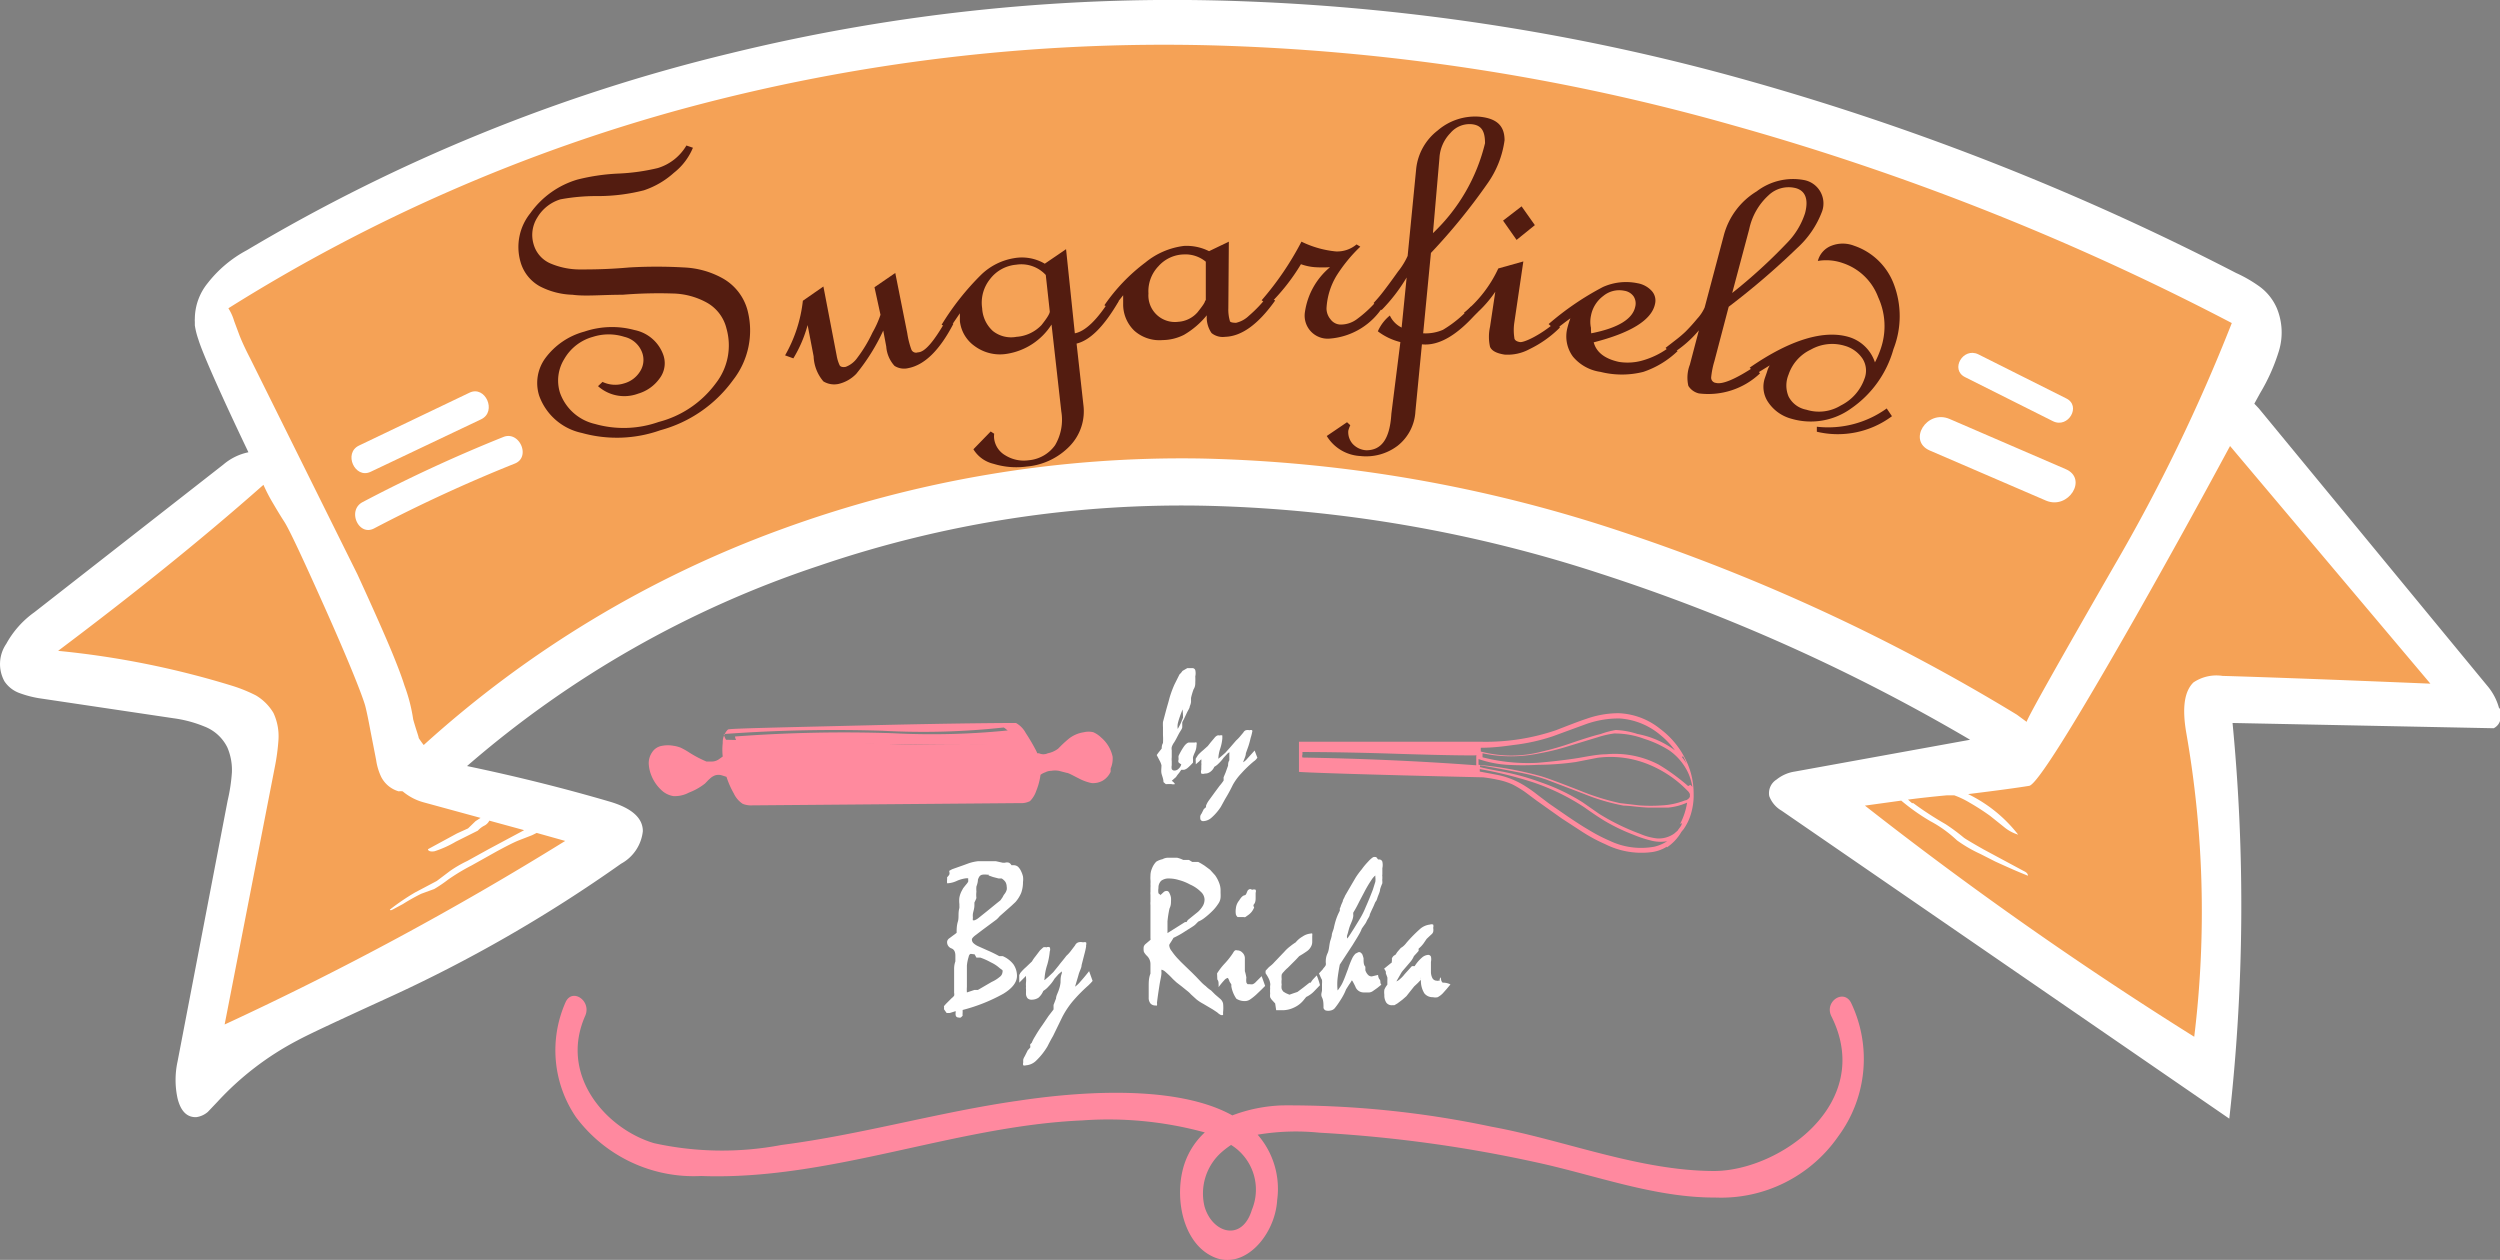 <svg id="Layer_1" data-name="Layer 1" xmlns="http://www.w3.org/2000/svg" viewBox="0 0 99.83 50.31"><rect x="0" y="0" width="99.83" height="50.31" fill="#808080" stroke="none"/><defs><style>.cls-1{fill:#f5a256;}.cls-2{fill:#fff;}.cls-3{fill:#531c10;}.cls-4{fill:#ff899f;}.cls-5{fill:#ff8a9e;}</style></defs><title>logo-scroll</title><path class="cls-1" d="M98,77a2,2,0,0,0-.47-.89L88.75,65.74l-.18-.18.22-.39a7,7,0,0,0,.73-1.58,2.31,2.31,0,0,0,0-1.61,2,2,0,0,0-.66-.81,6.21,6.21,0,0,0-.91-.52,102.75,102.75,0,0,0-18.79-7.18,85.56,85.56,0,0,0-19.66-3,74.14,74.14,0,0,0-19.79,1.95A68.56,68.56,0,0,0,11,59.81a4.85,4.85,0,0,0-1.5,1.25A2.12,2.12,0,0,0,9,62.39a.57.57,0,0,0,0,.12v.13a2.55,2.55,0,0,0,.14.52q.18.65,1.94,4.24c-.32.07-.6.68-.91.92L2.79,73.4A3.8,3.8,0,0,0,1.7,74.59,1.34,1.34,0,0,0,1.64,76a1.12,1.12,0,0,0,.59.44,3.85,3.85,0,0,0,.74.19l5.19.75a5.16,5.16,0,0,1,1.2.31,1.63,1.63,0,0,1,.89.79,2.08,2.08,0,0,1,.17,1,5.72,5.72,0,0,1-.16,1l-2,9.8a3,3,0,0,0,0,1.38c.13.48.37.72.72.71a.86.86,0,0,0,.44-.2c.05,0,.17-.17.37-.38a11.63,11.63,0,0,1,3.1-2.3c.48-.25,1.64-.78,3.49-1.59a56.54,56.54,0,0,0,9-5c.57-.4,0,.41,0,0s-1.34-.51-2.15-.76c-1.78-.51-4.16-1.27-6.08-1.66a55,55,0,0,1,15.87-8.81,44.64,44.64,0,0,1,15.15-2.23A54.18,54.18,0,0,1,63.3,72,108.33,108.33,0,0,1,80.68,79.5L73.1,80.89a1.39,1.39,0,0,0-.71.3.58.58,0,0,0-.28.62,1.09,1.09,0,0,0,.47.54L88.7,92.42c.58-4.94-.51-9.89-1-14.86l10.1.2c.24-.13.32-.39.23-.77" transform="translate(-0.08 -49.69)"/><path class="cls-2" d="M99.88,78a2.3,2.3,0,0,0-.49-.94L90.28,66l-.18-.19.23-.42a7.61,7.61,0,0,0,.75-1.68A2.54,2.54,0,0,0,91,62a2.11,2.11,0,0,0-.68-.86,5.45,5.45,0,0,0-.95-.55A103.33,103.33,0,0,0,70,52.94a86,86,0,0,0-20.31-3.2,74.22,74.22,0,0,0-20.45,2.08,69.59,69.59,0,0,0-19.3,7.86A4.91,4.91,0,0,0,8.37,61a2.28,2.28,0,0,0-.51,1.42.74.74,0,0,0,0,.12v.14a3,3,0,0,0,.14.56c.13.45.8,2,2,4.51a2.23,2.23,0,0,0-1,.49L1.45,74.14A3.78,3.78,0,0,0,.33,75.4a1.43,1.43,0,0,0-.07,1.5,1.22,1.22,0,0,0,.61.47,4.23,4.23,0,0,0,.76.2l5.37.8a5,5,0,0,1,1.24.33,1.7,1.7,0,0,1,.92.84,2.29,2.29,0,0,1,.18,1,7,7,0,0,1-.17,1.12l-2,10.42a3.46,3.46,0,0,0,0,1.47q.19.77.75.75a.89.89,0,0,0,.46-.21l.38-.4a11.74,11.74,0,0,1,3.19-2.45c.5-.27,1.71-.83,3.61-1.7a57.13,57.13,0,0,0,9.32-5.36,1.68,1.68,0,0,0,.87-1.3q0-.78-1.29-1.17-2.76-.81-5.73-1.43a41.2,41.2,0,0,1,14.06-8A44.84,44.84,0,0,1,48.4,69.89,54.73,54.73,0,0,1,64,72.6a74.2,74.2,0,0,1,14.75,6.63l-7,1.27a1.52,1.52,0,0,0-.73.32.64.64,0,0,0-.29.66,1.12,1.12,0,0,0,.49.58l17.88,12.3a75.85,75.85,0,0,0,.13-15.8l10.43.21c.26-.14.34-.41.25-.82M76.43,81.76l-.16-.14c.45-.06,1-.12,1.54-.17l.31,0a3.38,3.38,0,0,1,.59.28,9.4,9.4,0,0,1,.84.54l.55.44a1.62,1.62,0,0,0,.57.31,5.66,5.66,0,0,0-2-1.62c1.14-.14,1.95-.25,2.44-.33q.45-.07,4.29-6.82,1.91-3.37,3.73-6.75l8,9.49q-5.53-.23-8.3-.31a1.64,1.64,0,0,0-1.16.26c-.36.35-.46,1-.29,2a41.3,41.3,0,0,1,.32,12.15,152,152,0,0,1-13.15-9.23L76,81.66a8.33,8.33,0,0,0,1.16.82,4.75,4.75,0,0,1,.63.4,5.35,5.35,0,0,1,.44.37,5.48,5.48,0,0,0,.93.54l.59.3c.5.23.93.42,1.31.57,0-.08-.06-.14-.17-.19l-1.6-.86c-.44-.25-.71-.41-.79-.47a7.94,7.94,0,0,0-.73-.54,13.41,13.41,0,0,1-1.29-.84M81,78.51l-.38-.28a76.69,76.69,0,0,0-15.79-7.31A56.8,56.8,0,0,0,48.08,68a46.56,46.56,0,0,0-16.81,2.83A43.34,43.34,0,0,0,17,79.44a3.12,3.12,0,0,1-.2-.28c0-.06-.1-.31-.22-.74a6.66,6.66,0,0,0-.35-1.36c-.08-.26-.24-.7-.5-1.33s-.75-1.74-1.38-3.11L10.07,64c-.16-.31-.3-.6-.42-.9l-.22-.59A2,2,0,0,0,9.2,62a67.5,67.5,0,0,1,18.28-8A73.51,73.51,0,0,1,48.42,51.5a84.62,84.62,0,0,1,20.85,3.19,102.89,102.89,0,0,1,19.93,7.9,70.37,70.37,0,0,1-4.7,9.7q-3.45,6-3.49,6.22M10.6,69.05a6.89,6.89,0,0,0,.39.75c.1.17.24.41.44.72s.72,1.42,1.61,3.41,1.47,3.42,1.62,3.93q.08.3.21,1l.23,1.18a2.35,2.35,0,0,0,.2.67,1.14,1.14,0,0,0,.7.58.58.58,0,0,1,.16,0,2.18,2.18,0,0,0,.84.44l2.27.62-.2.13-.3.29-.44.2-1.16.63c0,.08.13.11.27.08a4.19,4.19,0,0,0,.84-.38l.88-.44a.9.9,0,0,1,.28-.21.46.46,0,0,0,.18-.19l1.39.38-1.42.76-.85.47a4.72,4.72,0,0,0-.69.4l-.53.4-.87.46a9.2,9.2,0,0,0-1,.68s0,.06.11,0l.41-.22a8,8,0,0,1,.73-.41l.52-.19a5.5,5.5,0,0,0,.56-.38,8.17,8.17,0,0,1,.93-.56l1-.56c.39-.21.68-.36.88-.44l.54-.21.18-.09,1.14.32A126.87,126.87,0,0,1,9.05,90.6l2-10.26a8.42,8.42,0,0,0,.15-1.11A2.2,2.2,0,0,0,11,78.16a2,2,0,0,0-.7-.7,6,6,0,0,0-.9-.37,35.13,35.13,0,0,0-7-1.41C5.22,73.56,8,71.35,10.6,69.05Z" transform="translate(-0.08 -49.69)"/><path class="cls-3" d="M27.75,55.59a2.47,2.47,0,0,1-.76,1,3.39,3.39,0,0,1-1.2.7,7.43,7.43,0,0,1-1.82.23,7.87,7.87,0,0,0-1.51.13,1.62,1.62,0,0,0-.92.72,1.3,1.3,0,0,0-.15,1.08,1.18,1.18,0,0,0,.67.76,3,3,0,0,0,1.15.24c.43,0,1.1,0,2-.08a19,19,0,0,1,2.18,0,3.48,3.48,0,0,1,1.54.43,2.08,2.08,0,0,1,1,1.28,3.21,3.21,0,0,1-.58,2.79,5.29,5.29,0,0,1-2.9,2,5.2,5.2,0,0,1-3.13.11,2.32,2.32,0,0,1-1.71-1.49A1.68,1.68,0,0,1,21.85,64a2.86,2.86,0,0,1,1.57-1.07,3.44,3.44,0,0,1,2-.06,1.54,1.54,0,0,1,1.15,1,1,1,0,0,1-.15.93,1.61,1.61,0,0,1-.86.61,1.58,1.58,0,0,1-1.6-.3l.18-.17A1.17,1.17,0,0,0,25,65a1.09,1.09,0,0,0,.64-.48.85.85,0,0,0,.09-.73,1,1,0,0,0-.72-.65,2.06,2.06,0,0,0-1.25,0,1.9,1.9,0,0,0-1.15.89,1.63,1.63,0,0,0-.17,1.34,1.94,1.94,0,0,0,1.4,1.25,4.19,4.19,0,0,0,2.54-.08A4.11,4.11,0,0,0,28.66,65a2.46,2.46,0,0,0,.43-2.19,1.62,1.62,0,0,0-.83-1.06,2.94,2.94,0,0,0-1.32-.34,17.9,17.9,0,0,0-2,.05c-.83,0-1.49.07-2,0a3,3,0,0,1-1.29-.33,1.61,1.61,0,0,1-.79-1,2.15,2.15,0,0,1,.4-1.93,3.53,3.53,0,0,1,1.88-1.34,8.15,8.15,0,0,1,1.65-.24,8.12,8.12,0,0,0,1.56-.22,2,2,0,0,0,1.14-.9Z" transform="translate(-0.08 -49.69)"/><path class="cls-3" d="M38.15,62.62q-.82,1.58-1.8,1.77a.71.71,0,0,1-.55-.09,1.28,1.28,0,0,1-.33-.77l-.12-.64a8,8,0,0,1-1.08,1.73,1.44,1.44,0,0,1-.7.4.83.83,0,0,1-.61-.1,1.63,1.63,0,0,1-.39-1l-.24-1.25A5.12,5.12,0,0,1,31.76,64l-.33-.12a5.62,5.62,0,0,0,.71-2.18l.82-.57.53,2.76a1.51,1.51,0,0,0,.12.39q.06.09.24.06a1,1,0,0,0,.47-.37,5.58,5.58,0,0,0,.6-1,3.92,3.92,0,0,0,.32-.71L35,61.16l.83-.57L36.31,63a3.33,3.33,0,0,0,.16.64.2.2,0,0,0,.26.12c.29,0,.66-.47,1.11-1.25Z" transform="translate(-0.08 -49.69)"/><path class="cls-3" d="M44.75,61.72c-.58,1-1.14,1.56-1.68,1.69l.27,2.43a2,2,0,0,1-.55,1.67,2.71,2.71,0,0,1-1.71.81,3.09,3.09,0,0,1-1.33-.11,1.28,1.28,0,0,1-.8-.58l.69-.71.14.09a.74.74,0,0,0,0,.21.9.9,0,0,0,.44.65,1.4,1.4,0,0,0,.93.2,1.45,1.45,0,0,0,1.06-.6,2,2,0,0,0,.25-1.35l-.39-3.47a2.59,2.59,0,0,1-1.79,1.17A1.7,1.7,0,0,1,39,63.51a1.41,1.41,0,0,1-.59-1l0-.31L38,62.8l-.32-.14a10.49,10.49,0,0,1,1.58-2A2.46,2.46,0,0,1,40.57,60a1.8,1.8,0,0,1,1.23.22l.85-.58L43,63c.42-.08.9-.54,1.43-1.39ZM42,62.13l-.16-1.46a1.33,1.33,0,0,0-1.18-.41,1.47,1.47,0,0,0-1.05.58A1.5,1.5,0,0,0,39.3,62a1.31,1.31,0,0,0,.43.91,1.17,1.17,0,0,0,.94.23,1.52,1.52,0,0,0,1-.47C41.9,62.38,42,62.21,42,62.13Z" transform="translate(-0.08 -49.69)"/><path class="cls-3" d="M51,61.69c-.67.94-1.33,1.43-2,1.45a.71.71,0,0,1-.54-.15,1.1,1.1,0,0,1-.19-.71,3.33,3.33,0,0,1-.91.78,1.94,1.94,0,0,1-.85.21,1.51,1.51,0,0,1-1.13-.37,1.46,1.46,0,0,1-.45-1.09v-.33l-.45.57-.3-.17a7.28,7.28,0,0,1,1.64-1.71,3,3,0,0,1,1.54-.66,2,2,0,0,1,1,.21l.79-.38L49.13,62a1.6,1.6,0,0,0,.06.5c0,.06.12.08.25.08a1.09,1.09,0,0,0,.51-.28,5.14,5.14,0,0,0,.74-.78Zm-2.77,0,0-1.55a1.28,1.28,0,0,0-.89-.29,1.4,1.4,0,0,0-1,.47,1.44,1.44,0,0,0-.4,1.09,1.06,1.06,0,0,0,1.19,1.13,1.12,1.12,0,0,0,.77-.38C48.09,61.92,48.21,61.76,48.2,61.69Z" transform="translate(-0.08 -49.69)"/><path class="cls-3" d="M55.32,61.91a2.77,2.77,0,0,1-2.13,1.3.92.92,0,0,1-1-1.07,2.86,2.86,0,0,1,1-1.78,4.84,4.84,0,0,1-.59,0,2.08,2.08,0,0,1-.57-.12,8.07,8.07,0,0,1-1.3,1.64l-.27-.2a12,12,0,0,0,1.59-2.34,4,4,0,0,0,1.37.39,1.2,1.2,0,0,0,.83-.28l.15.09a6.13,6.13,0,0,0-.95,1.16,2.8,2.8,0,0,0-.4,1.31.68.68,0,0,0,.16.43.51.51,0,0,0,.38.21,1.08,1.08,0,0,0,.68-.22,4.84,4.84,0,0,0,.79-.73Z" transform="translate(-0.08 -49.69)"/><path class="cls-3" d="M54.93,61.79c.13-.14.26-.29.39-.46s.32-.42.58-.79a2.89,2.89,0,0,0,.39-.63l.34-3.47a2.23,2.23,0,0,1,.86-1.54,2.29,2.29,0,0,1,1.67-.55c.71.07,1,.38,1,.94A3.88,3.88,0,0,1,59.49,57a24,24,0,0,1-2.27,2.79L56.91,63a1.74,1.74,0,0,0,.79-.14,4.74,4.74,0,0,0,1.12-.93l.26.22c-.8.92-1.54,1.36-2.22,1.29l-.26,2.68a1.87,1.87,0,0,1-.71,1.37,2.08,2.08,0,0,1-1.49.41,1.67,1.67,0,0,1-1.34-.8l.81-.55.13.12a1.23,1.23,0,0,0-.08.22.71.71,0,0,0,.17.52.8.8,0,0,0,.55.26c.59,0,.94-.43,1-1.46L56,63.35a2.47,2.47,0,0,1-.9-.43,1.68,1.68,0,0,1,.48-.63,1,1,0,0,0,.47.48l.2-2a6.83,6.83,0,0,1-1,1.3ZM57.3,59a7.31,7.31,0,0,0,2.08-3.59c0-.47-.13-.72-.53-.76A1,1,0,0,0,58,55a1.55,1.55,0,0,0-.44,1Z" transform="translate(-0.08 -49.69)"/><path class="cls-3" d="M62.37,62.77a4.45,4.45,0,0,1-1.21.86,1.83,1.83,0,0,1-1,.22c-.32-.05-.51-.15-.58-.31a1.84,1.84,0,0,1,0-.8l.21-1.4a4.7,4.7,0,0,1-1,1.07l-.25-.23a5,5,0,0,0,1.37-1.77l1-.28-.36,2.44a2,2,0,0,0,0,.6c0,.1.09.16.23.18s.75-.23,1.45-.82Zm-1-4.09-.73.59-.54-.77.74-.57Z" transform="translate(-0.08 -49.69)"/><path class="cls-3" d="M67.07,63.71a3.65,3.65,0,0,1-1.37.83,3.5,3.5,0,0,1-1.71,0,1.75,1.75,0,0,1-1.1-.61,1.36,1.36,0,0,1-.22-1.15,3.3,3.3,0,0,1,.12-.38c-.26.19-.47.35-.61.47l-.26-.24a11.34,11.34,0,0,1,2.17-1.48A2.26,2.26,0,0,1,65.47,61a1,1,0,0,1,.56.3.57.57,0,0,1,.14.52c-.13.66-1,1.17-2.45,1.54.11.41.46.66,1,.78a2.17,2.17,0,0,0,1-.07,3.27,3.27,0,0,0,1.09-.57ZM63.62,63c1.07-.21,1.66-.57,1.76-1.07a.52.52,0,0,0-.07-.41.56.56,0,0,0-.37-.22,1,1,0,0,0-.84.21,1.27,1.27,0,0,0-.49.79,1.14,1.14,0,0,0,0,.48C63.61,62.91,63.62,63,63.62,63Z" transform="translate(-0.08 -49.69)"/><path class="cls-3" d="M66.59,63.58l.4-.31a4.92,4.92,0,0,0,.39-.33,7,7,0,0,0,.47-.52,1.63,1.63,0,0,0,.3-.45l.77-2.9a2.93,2.93,0,0,1,1.31-1.74,2.39,2.39,0,0,1,1.89-.45.95.95,0,0,1,.72,1.25,3.77,3.77,0,0,1-1,1.47,30.25,30.25,0,0,1-2.73,2.34l-.57,2.17a3.38,3.38,0,0,0-.13.65.21.21,0,0,0,.19.22c.26.07.78-.15,1.54-.65l.22.27a3,3,0,0,1-2.44.8.68.68,0,0,1-.42-.3,1.45,1.45,0,0,1,.06-.85l.36-1.37a4.49,4.49,0,0,1-1.1.95Zm2.66-2.19a21.21,21.21,0,0,0,2.19-2,3,3,0,0,0,.72-1.19c.15-.57,0-.9-.38-1a1.16,1.16,0,0,0-1.08.29,2.53,2.53,0,0,0-.77,1.35Z" transform="translate(-0.08 -49.69)"/><path class="cls-3" d="M72.67,60.11a.89.89,0,0,1,.55-.61,1.24,1.24,0,0,1,.89,0A2.58,2.58,0,0,1,75.69,61a3.6,3.6,0,0,1,0,2.63A4.27,4.27,0,0,1,74,66a2.75,2.75,0,0,1-2.39.41,1.62,1.62,0,0,1-.93-.67,1.09,1.09,0,0,1-.13-.94l.09-.26a1,1,0,0,1,.11-.26l-.57.35-.23-.26c1.63-1.13,3-1.53,4-1.21a1.57,1.57,0,0,1,1,1,3.82,3.82,0,0,0,.25-.6,2.76,2.76,0,0,0-.12-2,2.27,2.27,0,0,0-1.4-1.36A2,2,0,0,0,72.67,60.11Zm-.46,5.94a1.67,1.67,0,0,0,1.38-.17,1.89,1.89,0,0,0,.94-1.06.89.89,0,0,0-.07-.8,1.27,1.27,0,0,0-.71-.52,1.73,1.73,0,0,0-1.36.15,1.7,1.7,0,0,0-.89,1,1.13,1.13,0,0,0,0,.87A1,1,0,0,0,72.21,66.05Zm3.42.26a3.62,3.62,0,0,1-3,.62l0-.2A4,4,0,0,0,75.42,66Z" transform="translate(-0.08 -49.69)"/><path class="cls-2" d="M37.85,89.78l.09-.09.14-.14a.46.46,0,0,0,.1-.1.23.23,0,0,0,0-.11V89c0-.27,0-.48,0-.63a.88.88,0,0,1,.05-.29V88l0,0v-.15c0-.15-.05-.25-.16-.29a.26.26,0,0,1-.17-.26s0-.09.1-.15l.28-.21c0-.13,0-.29.05-.45s0-.34.06-.54a.64.64,0,0,0,0-.09s0,0,0-.07a1.09,1.09,0,0,1,0-.26,1,1,0,0,1,.08-.24l.07-.13s.07-.09.12-.15a.59.59,0,0,0,.08-.11.2.2,0,0,0,0-.08.14.14,0,0,0,0-.06l-.07,0a1.37,1.37,0,0,0-.37.1,1,1,0,0,1-.36.1H37.9a.05.05,0,0,1,0,0,.66.66,0,0,1,0-.15s0-.07,0-.09a.44.44,0,0,0,.09-.11.18.18,0,0,0,0-.1.09.09,0,0,1,0-.05l.11-.06.48-.17.19-.07a1.82,1.82,0,0,1,.36-.08l.32,0h.07s.06,0,.07,0l.14,0,.12,0,.27.06.09,0a.27.27,0,0,1,.16,0,.24.24,0,0,1,.1.1l.1,0a.27.27,0,0,1,.16.06.57.57,0,0,1,.12.17,1,1,0,0,1,.08.22.78.78,0,0,1,0,.22,1.25,1.25,0,0,1-.07.43,1.33,1.33,0,0,1-.23.37l-.16.15-.43.38a.46.46,0,0,0-.07.07.94.94,0,0,1-.1.1l-.54.4-.33.25c-.07.06-.11.11-.11.14a.2.2,0,0,0,.06.15.7.7,0,0,0,.18.12l.38.17a5,5,0,0,1,.47.23l.06,0,.08,0a1.07,1.07,0,0,1,.43.33.81.81,0,0,1,.14.46c0,.25-.18.49-.54.71a6.83,6.83,0,0,1-1.63.65s0,.08,0,.11a.56.56,0,0,0,0,.12l-.07.07a.17.17,0,0,1-.1,0,.11.11,0,0,1-.1-.06.32.32,0,0,1,0-.18.06.06,0,0,0-.05,0l-.19.06-.07,0-.06,0L37.78,90a.24.24,0,0,1,0-.08.08.08,0,0,1,0-.06Zm1-2s-.07,0-.09.12a1.63,1.63,0,0,0-.07.35c0,.14,0,.28,0,.42l0,.43a1.46,1.46,0,0,0,0,.22v0l0,0,.3-.1c.08,0,.12,0,.14,0l.55-.32A1.34,1.34,0,0,0,40,88.7a.26.26,0,0,0,.11-.18.16.16,0,0,0,0-.09L40,88.35a1.41,1.41,0,0,0-.35-.23,2.68,2.68,0,0,0-.42-.19l-.07,0-.09,0L39,87.8Zm.66-3.16a.62.62,0,0,0-.21,0,.18.18,0,0,0-.11.07.53.53,0,0,0-.06.13q0,.11-.06.27a1.25,1.25,0,0,0,0,.21,1,1,0,0,0,0,.25,1.59,1.59,0,0,1-.08.18l0,.11c0,.14-.05.26-.06.34s0,.14,0,.17a.2.2,0,0,0,0,.09l.06,0a.54.54,0,0,0,.16-.09l.35-.28.38-.31.15-.12.09-.13a.57.57,0,0,1,.08-.13.48.48,0,0,0,.08-.16.35.35,0,0,0,0-.12.41.41,0,0,0-.05-.19.51.51,0,0,0-.15-.14l-.12,0-.23-.06-.17-.06A.17.17,0,0,0,39.55,84.61Z" transform="translate(-0.08 -49.69)"/><path class="cls-2" d="M40.81,88.56a1.75,1.75,0,0,1,.24-.25l.24-.23a1.3,1.3,0,0,1,.13-.19l.19-.25.13-.12a.24.24,0,0,1,.13,0,.14.14,0,0,1,.13,0,.22.22,0,0,1,0,.16,2.82,2.82,0,0,1-.1.53,2.24,2.24,0,0,0-.11.56.08.08,0,0,0,0,.06h0l.15-.13.2-.19.22-.27c.08-.11.19-.23.3-.38a1.36,1.36,0,0,0,.16-.17l.19-.25a.22.22,0,0,1,.13-.12.36.36,0,0,1,.19,0,.21.21,0,0,1,.12,0,.16.16,0,0,1,0,.11s0,0,0,.06a.43.43,0,0,0,0,0,3.12,3.12,0,0,1-.07.31l-.11.43c0,.11-.08.23-.12.38s-.09.3-.14.48l0,0a1.1,1.1,0,0,0,.21-.2c.09-.1.21-.24.35-.42l.14.39-.07.08-.1.1a6.27,6.27,0,0,0-.63.64,3.49,3.49,0,0,0-.41.62l-.37.76c-.11.19-.18.33-.22.41a2.69,2.69,0,0,1-.45.57.64.64,0,0,1-.41.19.18.18,0,0,1-.11,0,.21.21,0,0,1,0-.12.65.65,0,0,1,0-.11.49.49,0,0,1,.06-.13l.12-.24.1-.11a.23.23,0,0,0,0-.07.21.21,0,0,1,0-.06l.06-.06a1.52,1.52,0,0,1,.13-.25,5.26,5.26,0,0,1,.29-.45l.25-.37.2-.26a.94.94,0,0,0,0-.09s0-.06,0-.09l.1-.26c0-.11.08-.23.12-.37a1.15,1.15,0,0,0,.06-.28c0-.11,0-.22.05-.35s0,0,0,0a.31.31,0,0,0,0-.08l-.13.11-.16.18a1.48,1.48,0,0,1-.23.3.93.93,0,0,1-.22.19.72.72,0,0,1-.19.27.5.5,0,0,1-.27.08.22.22,0,0,1-.17-.06.3.3,0,0,1-.06-.2v-.07a.64.64,0,0,0,0-.09.53.53,0,0,1,0-.11.88.88,0,0,1,0-.16.78.78,0,0,0,0-.19s0-.07,0-.07h0l-.1.1-.17.17a.93.93,0,0,0,0-.13c0-.06,0-.11,0-.18l0,0S40.82,88.57,40.81,88.56Z" transform="translate(-0.08 -49.69)"/><path class="cls-2" d="M46.77,87.44a.4.4,0,0,0,.1.23,2.39,2.39,0,0,0,.29.35c.08.09.17.17.26.26l.26.25.15.15.21.22a1.54,1.54,0,0,0,.19.17,1.2,1.2,0,0,0,.21.17l.16.16.21.18a.35.35,0,0,1,.11.18,1.61,1.61,0,0,1,0,.35l0,.11,0,0a.16.16,0,0,1-.09,0,.53.53,0,0,1-.14-.1L48.51,90l-.39-.23a1.67,1.67,0,0,1-.26-.17l-.22-.2a1,1,0,0,0-.15-.14l-.21-.17-.22-.17-.14-.13a3.73,3.73,0,0,0-.3-.29.37.37,0,0,0-.16-.09.56.56,0,0,0,0,.12c0,.13-.05.3-.08.5s-.07.44-.1.71a.25.25,0,0,1,0,.1.07.07,0,0,1-.06,0,.25.25,0,0,1-.2-.08.36.36,0,0,1-.07-.24c0-.15,0-.3,0-.45s0-.33.07-.5l0-.21c0-.06,0-.12,0-.17a.45.45,0,0,0-.14-.33c-.09-.09-.13-.16-.13-.2a.7.7,0,0,1,0-.16.23.23,0,0,1,.07-.11l.2-.17a.09.09,0,0,0,0-.06v-.29c0-.25,0-.51,0-.79v-.25a.71.71,0,0,1,0-.14s0-.09,0-.12,0-.11,0-.15a.5.5,0,0,1,0-.12s0-.08,0-.16a1,1,0,0,0,0-.15,1,1,0,0,0,0-.16,1.16,1.16,0,0,1,0-.17.75.75,0,0,1,.06-.29.81.81,0,0,1,.17-.27A.76.76,0,0,1,46.5,84a.48.48,0,0,1,.24-.06h.34a1.08,1.08,0,0,1,.25.09l.13,0,.1,0,.13.08.07,0,.1,0,.07,0,.11.06.13.08.23.17.2.22a1.26,1.26,0,0,1,.16.3.79.79,0,0,1,.06.29s0,.07,0,.12a1.41,1.41,0,0,1,0,.18.5.5,0,0,1-.1.26,1.71,1.71,0,0,1-.26.31,3,3,0,0,1-.29.25,1,1,0,0,1-.24.14l-.07.07a.63.63,0,0,1-.14.12l-.3.19a3.42,3.42,0,0,1-.48.27C46.82,87.35,46.77,87.39,46.77,87.44Zm-.36-2,.13-.12a.17.17,0,0,1,.15-.05s.06,0,.1.11a.54.54,0,0,1,.05.16,1,1,0,0,1,0,.14c0,.07,0,.17-.06.29a4.4,4.4,0,0,0-.08.51c0,.07,0,.18,0,.32s0,.09,0,.15a.08.08,0,0,0,0,0s0,0,0,0l.7-.44,0,0,.06,0,.05-.08.41-.33a1.1,1.1,0,0,0,.2-.25.53.53,0,0,0,.06-.24.43.43,0,0,0-.15-.31,1.39,1.39,0,0,0-.43-.29,1.91,1.91,0,0,0-.45-.18,1.35,1.35,0,0,0-.37-.06.5.5,0,0,0-.33.09.38.38,0,0,0-.11.29.62.62,0,0,0,0,.21S46.39,85.41,46.41,85.41Z" transform="translate(-0.08 -49.69)"/><path class="cls-2" d="M48.68,88.56l0,0v0a2.6,2.6,0,0,1,.32-.41,3.16,3.16,0,0,0,.32-.41.27.27,0,0,1,.08-.1.16.16,0,0,1,.09,0,.27.27,0,0,1,.19.08.31.31,0,0,1,.11.22c0,.09,0,.17,0,.26l0,.27a1.71,1.71,0,0,1,.06.26.7.7,0,0,0,0,.19.18.18,0,0,0,.05.07h.09a.25.25,0,0,0,.12,0,.38.38,0,0,0,.13-.1l.11-.11.11-.11.14.39-.15.15-.21.2a2.12,2.12,0,0,1-.24.19.37.37,0,0,1-.15.06.6.6,0,0,1-.4-.09,1.24,1.24,0,0,1-.2-.49l0-.08-.07-.11a.53.53,0,0,0-.07-.15s0,0,0,0a.26.26,0,0,0-.14.09,2.89,2.89,0,0,0-.23.28.93.93,0,0,0,0-.13c0-.06,0-.11-.05-.18l0,0Zm1.41-3.34a.17.17,0,0,1,.13,0,.17.17,0,0,1,0,.12c0,.08,0,.14,0,.2s0,.18-.06.25,0,.11,0,.14a.83.83,0,0,1-.09.16.68.68,0,0,1-.12.12l-.14.1a.11.11,0,0,1-.07,0H49.5a.23.23,0,0,1-.07-.11.75.75,0,0,1,0-.23.58.58,0,0,1,.13-.32c.08-.13.15-.2.22-.21s.08-.12.13-.2a.19.19,0,0,1,.09-.05Z" transform="translate(-0.08 -49.69)"/><path class="cls-2" d="M50.62,88.56l0,0a.37.37,0,0,1,0-.11l.13-.14.11-.09a.94.94,0,0,0,.1-.1l.42-.44a1.51,1.51,0,0,1,.23-.21,2.12,2.12,0,0,1,.21-.15.94.94,0,0,1,.27-.23.67.67,0,0,1,.32-.12.09.09,0,0,1,.07,0,.25.25,0,0,1,0,.09v.23a.4.4,0,0,1-.06.22.51.51,0,0,1-.16.17l-.15.1-.15.09-.15.16-.31.31a1.2,1.2,0,0,0-.16.16.33.33,0,0,0-.08.11.78.78,0,0,0,0,.18.75.75,0,0,0,0,.22.44.44,0,0,0,0,.17.41.41,0,0,0,.07.11l.1.06.14.06.14-.05.18-.06.24-.18.24-.19,0,0,.05,0a.77.77,0,0,1,.09-.13l.15-.16a2.9,2.9,0,0,1,.13.39l-.25.26a1.08,1.08,0,0,1-.3.21l-.09.11a1.05,1.05,0,0,1-.39.31,1.08,1.08,0,0,1-.52.11h-.11l-.09,0L51,89.76l-.12-.13a.42.42,0,0,1-.08-.12.47.47,0,0,1,0-.14,1.34,1.34,0,0,1,0-.21.54.54,0,0,1,0-.11.24.24,0,0,0,0-.1.6.6,0,0,0-.06-.19A1.59,1.59,0,0,0,50.62,88.56Z" transform="translate(-0.08 -49.69)"/><path class="cls-2" d="M52.75,88.56l.12-.13a.33.33,0,0,0,.06-.08.47.47,0,0,0,.09-.12.3.3,0,0,0,0-.11c0-.09,0-.21.07-.36s.06-.31.11-.5a1.42,1.42,0,0,0,.06-.21c0-.09.05-.18.08-.29a3,3,0,0,1,.1-.38,2.37,2.37,0,0,1,.14-.32.39.39,0,0,0,0-.09.5.5,0,0,0,.05-.13l.07-.16c0-.06.06-.13.09-.22l.25-.43.17-.29a3,3,0,0,1,.25-.34,2.48,2.48,0,0,1,.25-.3,1,1,0,0,1,.2-.18.21.21,0,0,1,.13,0l.07.09h.05a.13.13,0,0,1,.12.09.6.6,0,0,1,0,.26s0,.06,0,.1l0,.15a.2.2,0,0,0,0,.08s0,.06,0,.09a.38.38,0,0,0,0,.1s0,.06,0,.08a2.07,2.07,0,0,0-.09.24c0,.1-.07.22-.11.35s-.05.11-.09.18a2.86,2.86,0,0,1-.12.27l-.09.2c0,.08-.08.17-.13.28a.52.52,0,0,1-.07.12l-.12.17a1.37,1.37,0,0,1-.11.23c-.06.11-.15.25-.26.43l-.21.32-.3.46q-.06.31-.09.57a2.29,2.29,0,0,0,0,.43s0,.08,0,.1,0,0,0,0l0-.07a.35.35,0,0,0,.07-.09,1.28,1.28,0,0,0,.15-.26c.06-.13.12-.3.2-.51a3.49,3.49,0,0,1,.17-.43.68.68,0,0,1,.13-.18l.12-.06.06,0h0s0,0,.08.07a.93.93,0,0,1,.06.18c0,.15,0,.26.07.33a1.2,1.2,0,0,1,0,.14.48.48,0,0,0,.11.19.2.2,0,0,0,.15.06l.25-.06s0,.11.06.18,0,.13.07.21l-.16.13-.17.12a.3.3,0,0,1-.15.06l-.24,0a.35.35,0,0,1-.32-.24c-.08-.16-.12-.24-.14-.24h0a1.63,1.63,0,0,1-.11.17l-.12.19a2,2,0,0,1-.1.22,3,3,0,0,1-.17.28,2.55,2.55,0,0,1-.19.26.28.28,0,0,1-.15.08.4.4,0,0,1-.2,0,.15.15,0,0,1-.09-.1c0-.16,0-.3-.06-.42s0-.21,0-.29v-.07s0,0,0-.06,0-.07,0-.12a0,0,0,0,0,0,0h0a.08.08,0,0,1,0,0l0,0a.9.9,0,0,0,0-.16C52.82,88.73,52.79,88.65,52.75,88.56ZM55,84.65s-.08.06-.15.17a4.89,4.89,0,0,0-.29.49l-.19.36c-.06.12-.12.24-.19.36l-.06.1a.34.34,0,0,0,0,.1c0,.16-.09.31-.14.45s-.07.26-.1.34,0,.13,0,.15l0,0,.11-.16.16-.25.22-.36a3.31,3.31,0,0,0,.25-.5c.09-.2.18-.42.28-.68L55,84.9a.65.65,0,0,0,0-.18.07.07,0,0,0,0,0S55,84.65,55,84.65Z" transform="translate(-0.08 -49.69)"/><path class="cls-2" d="M55.35,88.37l.31-.25a.21.21,0,0,1,0-.06.46.46,0,0,0,0-.1.36.36,0,0,1,.07-.1l.09-.06a.49.49,0,0,1,.07-.11l.13-.15a.46.46,0,0,0,.1-.07.77.77,0,0,0,.12-.13,5.71,5.71,0,0,1,.54-.55.72.72,0,0,1,.4-.18.19.19,0,0,1,.13,0,.22.22,0,0,1,0,.13.41.41,0,0,1,0,.16.21.21,0,0,1-.08.11l-.18.17-.13.19a1.17,1.17,0,0,1-.19.2.41.41,0,0,0,0,.09l-.07.08-.12.13a.88.88,0,0,1-.15.24l-.3.35a.85.85,0,0,0-.09.14l-.16.28,0,0a.44.44,0,0,0,.15-.1,1.11,1.11,0,0,0,.18-.19l.19-.21.1-.11.05,0,.06,0a1.49,1.49,0,0,1,.29-.34.42.42,0,0,1,.25-.11.12.12,0,0,1,.11.07.48.48,0,0,1,0,.21c0,.14,0,.27,0,.4a.54.54,0,0,0,.06.25.19.19,0,0,0,.17.1.07.07,0,0,0,.06,0l.06,0a.43.43,0,0,1,0-.07l.05-.07,0,0,0,0c0,.08,0,.16.07.22A.64.64,0,0,1,58,89l-.15.18-.16.18a.87.87,0,0,1-.2.15.41.41,0,0,1-.19,0,.42.42,0,0,1-.34-.15.93.93,0,0,1-.14-.47V88.8a.36.36,0,0,0,0-.09l0,.05a.15.15,0,0,0,0,.06,1.13,1.13,0,0,0-.11.11l-.16.15-.2.25-.11.14-.16.14-.2.15-.12.07-.08,0a.27.27,0,0,1-.24-.1.52.52,0,0,1-.08-.31.78.78,0,0,1,0-.21.82.82,0,0,1,.12-.2V88.9l0-.05a.93.93,0,0,0,0-.13l-.06-.16,0-.07A.67.67,0,0,0,55.35,88.37Z" transform="translate(-0.08 -49.69)"/><path class="cls-4" d="M74,89.74c-.29-.58-1.08-.06-.79.53,1.75,3.49-2.08,6.17-4.67,6.18-3,0-6-1.24-8.91-1.77a39.16,39.16,0,0,0-8.34-.85,6.18,6.18,0,0,0-2,.4c-2.45-1.36-6.78-.85-8.52-.59-3.18.45-6.29,1.36-9.48,1.77a12.64,12.64,0,0,1-5.09-.07c-1.9-.56-3.81-2.7-2.75-5.09.26-.6-.53-1.13-.79-.53a4.74,4.74,0,0,0,.42,4.58,5.87,5.87,0,0,0,5,2.35c5.14.19,10.11-2,15.22-2.22a14.58,14.58,0,0,1,4.89.48,3,3,0,0,0-.88,1.49c-.32,1.28.06,3,1.27,3.5S51,99,51.08,97.61A3.29,3.29,0,0,0,50.3,95a9.26,9.26,0,0,1,2.46-.08,54.21,54.21,0,0,1,8.69,1.19c2.35.51,4.71,1.41,7.12,1.4a5.69,5.69,0,0,0,4.92-2.45A5.19,5.19,0,0,0,74,89.74ZM50.07,98c-.39,1.29-1.58.94-1.89-.13a2.2,2.2,0,0,1,.68-2.17,3.47,3.47,0,0,1,.38-.29A2.1,2.1,0,0,1,50.07,98Z" transform="translate(-0.08 -49.69)"/><path class="cls-5" d="M66.64,83.53a1.84,1.84,0,0,0,.58-.62l.09-.11a2.06,2.06,0,0,0,.31-.67,2.57,2.57,0,0,0,.09-.77v0A3,3,0,0,0,67.38,80a3.36,3.36,0,0,0-1-1.2,2.81,2.81,0,0,0-1.66-.63,3.82,3.82,0,0,0-1.28.22c-.28.09-.69.25-1.23.46a8.69,8.69,0,0,1-2.94.46c-2,0-3.74,0-5.32,0-1.34,0-2,0-2,0,0,.78,0,1.18,0,1.2s2.48.11,7.35.22a6,6,0,0,1,.6.1,2.73,2.73,0,0,1,.59.19,4.71,4.71,0,0,1,.48.29l.47.35,1,.71.86.56a6.47,6.47,0,0,0,.88.47,3.22,3.22,0,0,0,1.83.32,1.53,1.53,0,0,0,.63-.22m.06-.25h0a1.61,1.61,0,0,1-.56.25,2.91,2.91,0,0,1-1.79-.24,6.57,6.57,0,0,1-.86-.45q-.28-.16-.84-.54l-.71-.49-.45-.34a5.4,5.4,0,0,0-.46-.33,3.3,3.3,0,0,0-1.17-.48l-.69-.13v-.1a16.11,16.11,0,0,1,2.13.53,8.86,8.86,0,0,1,2.05,1c.35.25.61.42.79.53a7.47,7.47,0,0,0,1.16.56,4.72,4.72,0,0,0,.77.25,1.51,1.51,0,0,0,.64,0m.53-.71c0,.1-.11.2-.17.3l-.14.12a1.07,1.07,0,0,1-.68.19,2.32,2.32,0,0,1-.67-.18,9,9,0,0,1-1.64-.8l-.66-.46a8,8,0,0,0-1.67-.8,9.49,9.49,0,0,0-1.55-.43c-.45-.08-.74-.14-.88-.18v-.07c.52.08,1,.18,1.53.28s.84.2,1.09.28l1.55.59a8.2,8.2,0,0,0,1.56.46c.23,0,.57.06,1,.08h.78a2.42,2.42,0,0,0,.76-.2l0,0a2.74,2.74,0,0,1-.28.85m.17-.93a2.85,2.85,0,0,1-.88.19,6.31,6.31,0,0,1-.92,0l-.77-.09a9.49,9.49,0,0,1-1.6-.5c-.82-.32-1.35-.52-1.61-.59a14.37,14.37,0,0,0-2.44-.44V80a4.35,4.35,0,0,0,1.14.23,10.61,10.61,0,0,0,1.25,0A10.93,10.93,0,0,0,63,80.12l.87-.17a4,4,0,0,1,1.87.2,4.55,4.55,0,0,1,1.72,1.11.37.37,0,0,1,.1.14s0,.07,0,.11a.3.3,0,0,1-.14.13m.07-.56c-.11-.1-.28-.24-.52-.42a7.44,7.44,0,0,0-.66-.44,3.78,3.78,0,0,0-2.1-.41c-.27,0-.61.06-1,.13s-1.11.16-1.73.21a7.23,7.23,0,0,1-2.2-.22v-.16a5.44,5.44,0,0,0,2.28,0,9,9,0,0,0,1.17-.29l1.15-.35a3.78,3.78,0,0,1,.65-.15,3.35,3.35,0,0,1,1.2.21,4.31,4.31,0,0,1,1,.46,2.28,2.28,0,0,1,.77.92,2.41,2.41,0,0,1,.16.54v0l-.08-.08m-.29-1.14a2.75,2.75,0,0,1,.14.3,1.94,1.94,0,0,0-.43-.51A3.63,3.63,0,0,0,65.47,79a3.23,3.23,0,0,0-.87-.16A3.54,3.54,0,0,0,64,79q-.38.09-1.17.36a11,11,0,0,1-1.17.34,4.78,4.78,0,0,1-2.45,0v-.15c.5,0,.94-.06,1.3-.11a7.68,7.68,0,0,0,1.58-.35l1.31-.48a3.87,3.87,0,0,1,1.36-.23,2.81,2.81,0,0,1,1.61.65,3.21,3.21,0,0,1,.79.93m-8.13-.09,0,.38c-2.27-.17-4.59-.27-6.94-.31a.17.17,0,0,1,0-.12c0-.06,0-.1,0-.1.36,0,1.61,0,3.76.07S59,79.86,59.05,79.85Z" transform="translate(-0.08 -49.69)"/><path class="cls-5" d="M44.43,80.38a1,1,0,0,0,.08-.47,1.38,1.38,0,0,0-.46-.77,1.06,1.06,0,0,0-.31-.21.81.81,0,0,0-.38,0,1.26,1.26,0,0,0-.65.3,4.87,4.87,0,0,0-.37.35,1,1,0,0,1-.42.19.41.41,0,0,1-.35,0l-.07,0a1,1,0,0,0-.07-.15,7.65,7.65,0,0,0-.39-.66,1,1,0,0,0-.39-.4c-.06,0-2,0-5.76.09s-5.69.13-5.74.17a.72.72,0,0,0-.21.54,2.44,2.44,0,0,0,0,.54l-.17.12a.5.5,0,0,1-.28.08l-.2,0a4.66,4.66,0,0,1-.67-.35,3,3,0,0,0-.35-.2,1.26,1.26,0,0,0-.3-.08,1.24,1.24,0,0,0-.44,0,.58.58,0,0,0-.41.26.77.77,0,0,0-.13.52,1.44,1.44,0,0,0,.11.43,1.58,1.58,0,0,0,.37.54.9.9,0,0,0,.5.26,1.19,1.19,0,0,0,.62-.14,2.41,2.41,0,0,0,.64-.36c.08-.08.14-.15.19-.19a.62.62,0,0,1,.22-.14.47.47,0,0,1,.26,0l.19.06a3.49,3.49,0,0,0,.29.66,1,1,0,0,0,.36.42.91.91,0,0,0,.38.06l10.69-.09a.77.77,0,0,0,.4-.08,1.07,1.07,0,0,0,.25-.41,2.66,2.66,0,0,0,.17-.64.69.69,0,0,1,.19-.1.53.53,0,0,1,.24-.06.9.9,0,0,1,.3,0l.31.08c.07,0,.24.1.5.23a1.92,1.92,0,0,0,.5.18.79.79,0,0,0,.45-.1.81.81,0,0,0,.31-.35m-4.06-1.45a.71.71,0,0,1,.1.3,57.89,57.89,0,0,1-5.83,0l-5.57-.13Q28.95,79,29,79a61.32,61.32,0,0,1,6.32-.13,29.57,29.57,0,0,0,4.84-.13A.74.74,0,0,1,40.37,78.93Z" transform="translate(-0.08 -49.69)"/><path class="cls-5" d="M40.89,79.37a.71.71,0,0,0-.1-.31.74.74,0,0,0-.2-.23,30.26,30.26,0,0,1-4.84.14,58.55,58.55,0,0,0-6.32.13s0,.06.06.18l5.58.12Q40.11,79.49,40.89,79.37Z" transform="translate(-0.08 -49.69)"/><path class="cls-2" d="M46.27,79.84l.08-.11.12-.15c0-.06,0-.13.05-.22a2.36,2.36,0,0,0,0-.31c0-.12,0-.23,0-.32a1.65,1.65,0,0,1,0-.21c.08-.3.14-.53.19-.7s.07-.26.08-.29a4.23,4.23,0,0,1,.19-.51l.2-.4.06-.06.06-.08.19-.11.1,0h.1a.12.12,0,0,1,.12.08.57.57,0,0,1,0,.25,2.32,2.32,0,0,1,0,.24c0,.08,0,.17-.07.28a2.82,2.82,0,0,0-.1.34c0,.09,0,.14,0,.16a.51.51,0,0,1-.05.17c0,.07-.06.15-.11.25l-.13.28a.57.57,0,0,0-.06.12l0,.05,0,0v.07l0,.06c0,.07-.07.15-.13.26s-.11.22-.19.35a.7.7,0,0,0-.1.19.35.35,0,0,0,0,.13v.28a.76.76,0,0,0,0,.16l0,.16a.37.37,0,0,0,0,.15.12.12,0,0,0,.09.06.23.23,0,0,0,.18-.07.33.33,0,0,0,.11-.18.35.35,0,0,1-.11-.08.16.16,0,0,1,0-.1.19.19,0,0,0,0-.07l0-.08a.43.43,0,0,0,0,0,.07.07,0,0,0,0,0,2.53,2.53,0,0,1,.23-.4c.07-.09.14-.14.19-.14h.24a.06.06,0,0,1,.06,0,.16.16,0,0,1,0,.1.72.72,0,0,1-.07.3,1.32,1.32,0,0,0-.07.18s0,0,0,0l0,0,0,0a.36.36,0,0,0,0,.09s0,.08,0,.13a.05.05,0,0,1,0,0s0,0,0,0a2.06,2.06,0,0,1-.21.21.37.37,0,0,1-.15.08h-.11l-.09.13a1.11,1.11,0,0,0-.12.16l-.07.06-.1.09A.38.38,0,0,1,47,81a.3.3,0,0,1-.15,0h-.07l-.08,0a.18.18,0,0,1-.07,0l-.09-.08c0-.13-.06-.25-.08-.35s0-.22,0-.32v0l0,0h0l0,0a.78.78,0,0,0-.05-.14Zm1.28-2.58v0s0,0,0,0,0,0,0,.05a.68.68,0,0,0,0,.13.65.65,0,0,1-.05.15s-.06.12-.1.2-.07.14-.1.23-.07.17-.1.27a2.43,2.43,0,0,0-.09.3.61.61,0,0,0,0,.21v0s0,0,.07-.13.08-.18.14-.32A3.05,3.05,0,0,0,47.3,78l.05-.13a1.94,1.94,0,0,1,0-.2c0-.08,0-.17.07-.26a.73.73,0,0,1,.05-.09s0,0,0,0A.09.09,0,0,0,47.55,77.26Z" transform="translate(-0.08 -49.69)"/><path class="cls-2" d="M47.92,79.84a2,2,0,0,1,.2-.19l.19-.17.11-.14.16-.19a.31.31,0,0,1,.11-.09.19.19,0,0,1,.1,0,.12.12,0,0,1,.1,0s0,.06,0,.12a1.76,1.76,0,0,1-.08.39,1.47,1.47,0,0,0-.08.42.07.07,0,0,0,0,0h0l.12-.1.16-.14.18-.2.25-.29a1.58,1.58,0,0,0,.13-.13l.16-.19a.18.18,0,0,1,.1-.09.33.33,0,0,1,.15,0,.13.13,0,0,1,.1,0,.1.1,0,0,1,0,.08v0a.06.06,0,0,0,0,0,1.58,1.58,0,0,1-.06.23,3.4,3.4,0,0,1-.09.33l-.1.28c0,.11-.07.23-.11.36l0,0a.66.66,0,0,0,.17-.15l.29-.32.11.29-.05.06a.36.36,0,0,1-.09.08,4.62,4.62,0,0,0-.5.48,2.26,2.26,0,0,0-.34.46,6.46,6.46,0,0,1-.31.57l-.17.31a2.09,2.09,0,0,1-.37.43.53.53,0,0,1-.33.14.11.11,0,0,1-.12-.12.31.31,0,0,1,0-.08.24.24,0,0,1,.05-.1l.09-.18.09-.08a.35.35,0,0,1,0-.06s0,0,0,0l0,0a.88.88,0,0,1,.1-.19l.24-.33.2-.27a2,2,0,0,0,.16-.21.16.16,0,0,0,0-.06.64.64,0,0,0,0-.07l.08-.19.1-.28c0-.06,0-.13.05-.21l0-.26v0a.14.14,0,0,0,0-.06.35.35,0,0,0-.1.08l-.13.14a1.44,1.44,0,0,1-.19.22.73.73,0,0,1-.18.14.47.47,0,0,1-.16.2.34.34,0,0,1-.22.07.2.2,0,0,1-.14,0,.22.22,0,0,1,0-.15v0s0,0,0-.07a.92.92,0,0,0,0-.09.37.37,0,0,0,0-.12.53.53,0,0,0,0-.14s0,0,0,0h0a.59.59,0,0,0-.08.08l-.14.12,0-.1a.5.5,0,0,1,0-.13s0,0,0,0A0,0,0,0,0,47.92,79.84Z" transform="translate(-0.08 -49.69)"/><path class="cls-2" d="M14.88,68.53l4.42-2.1c.63-.31.16-1.36-.47-1.06l-4.41,2.11C13.78,67.78,14.25,68.83,14.88,68.53Z" transform="translate(-0.08 -49.69)"/><path class="cls-2" d="M20.18,67.14a59.46,59.46,0,0,0-5.62,2.6c-.63.33-.16,1.38.46,1.05a60.55,60.55,0,0,1,5.62-2.59C21.29,67.94,20.82,66.88,20.18,67.14Z" transform="translate(-0.08 -49.69)"/><path class="cls-2" d="M82.56,68.42l-4.63-2c-.91-.39-1.69.87-.79,1.26l4.64,2C82.68,70.06,83.47,68.8,82.56,68.42Z" transform="translate(-0.08 -49.69)"/><path class="cls-2" d="M82.59,65.6l-3.51-1.76c-.61-.3-1.14.61-.53.91l3.51,1.76C82.67,66.81,83.2,65.9,82.59,65.6Z" transform="translate(-0.08 -49.69)"/></svg>